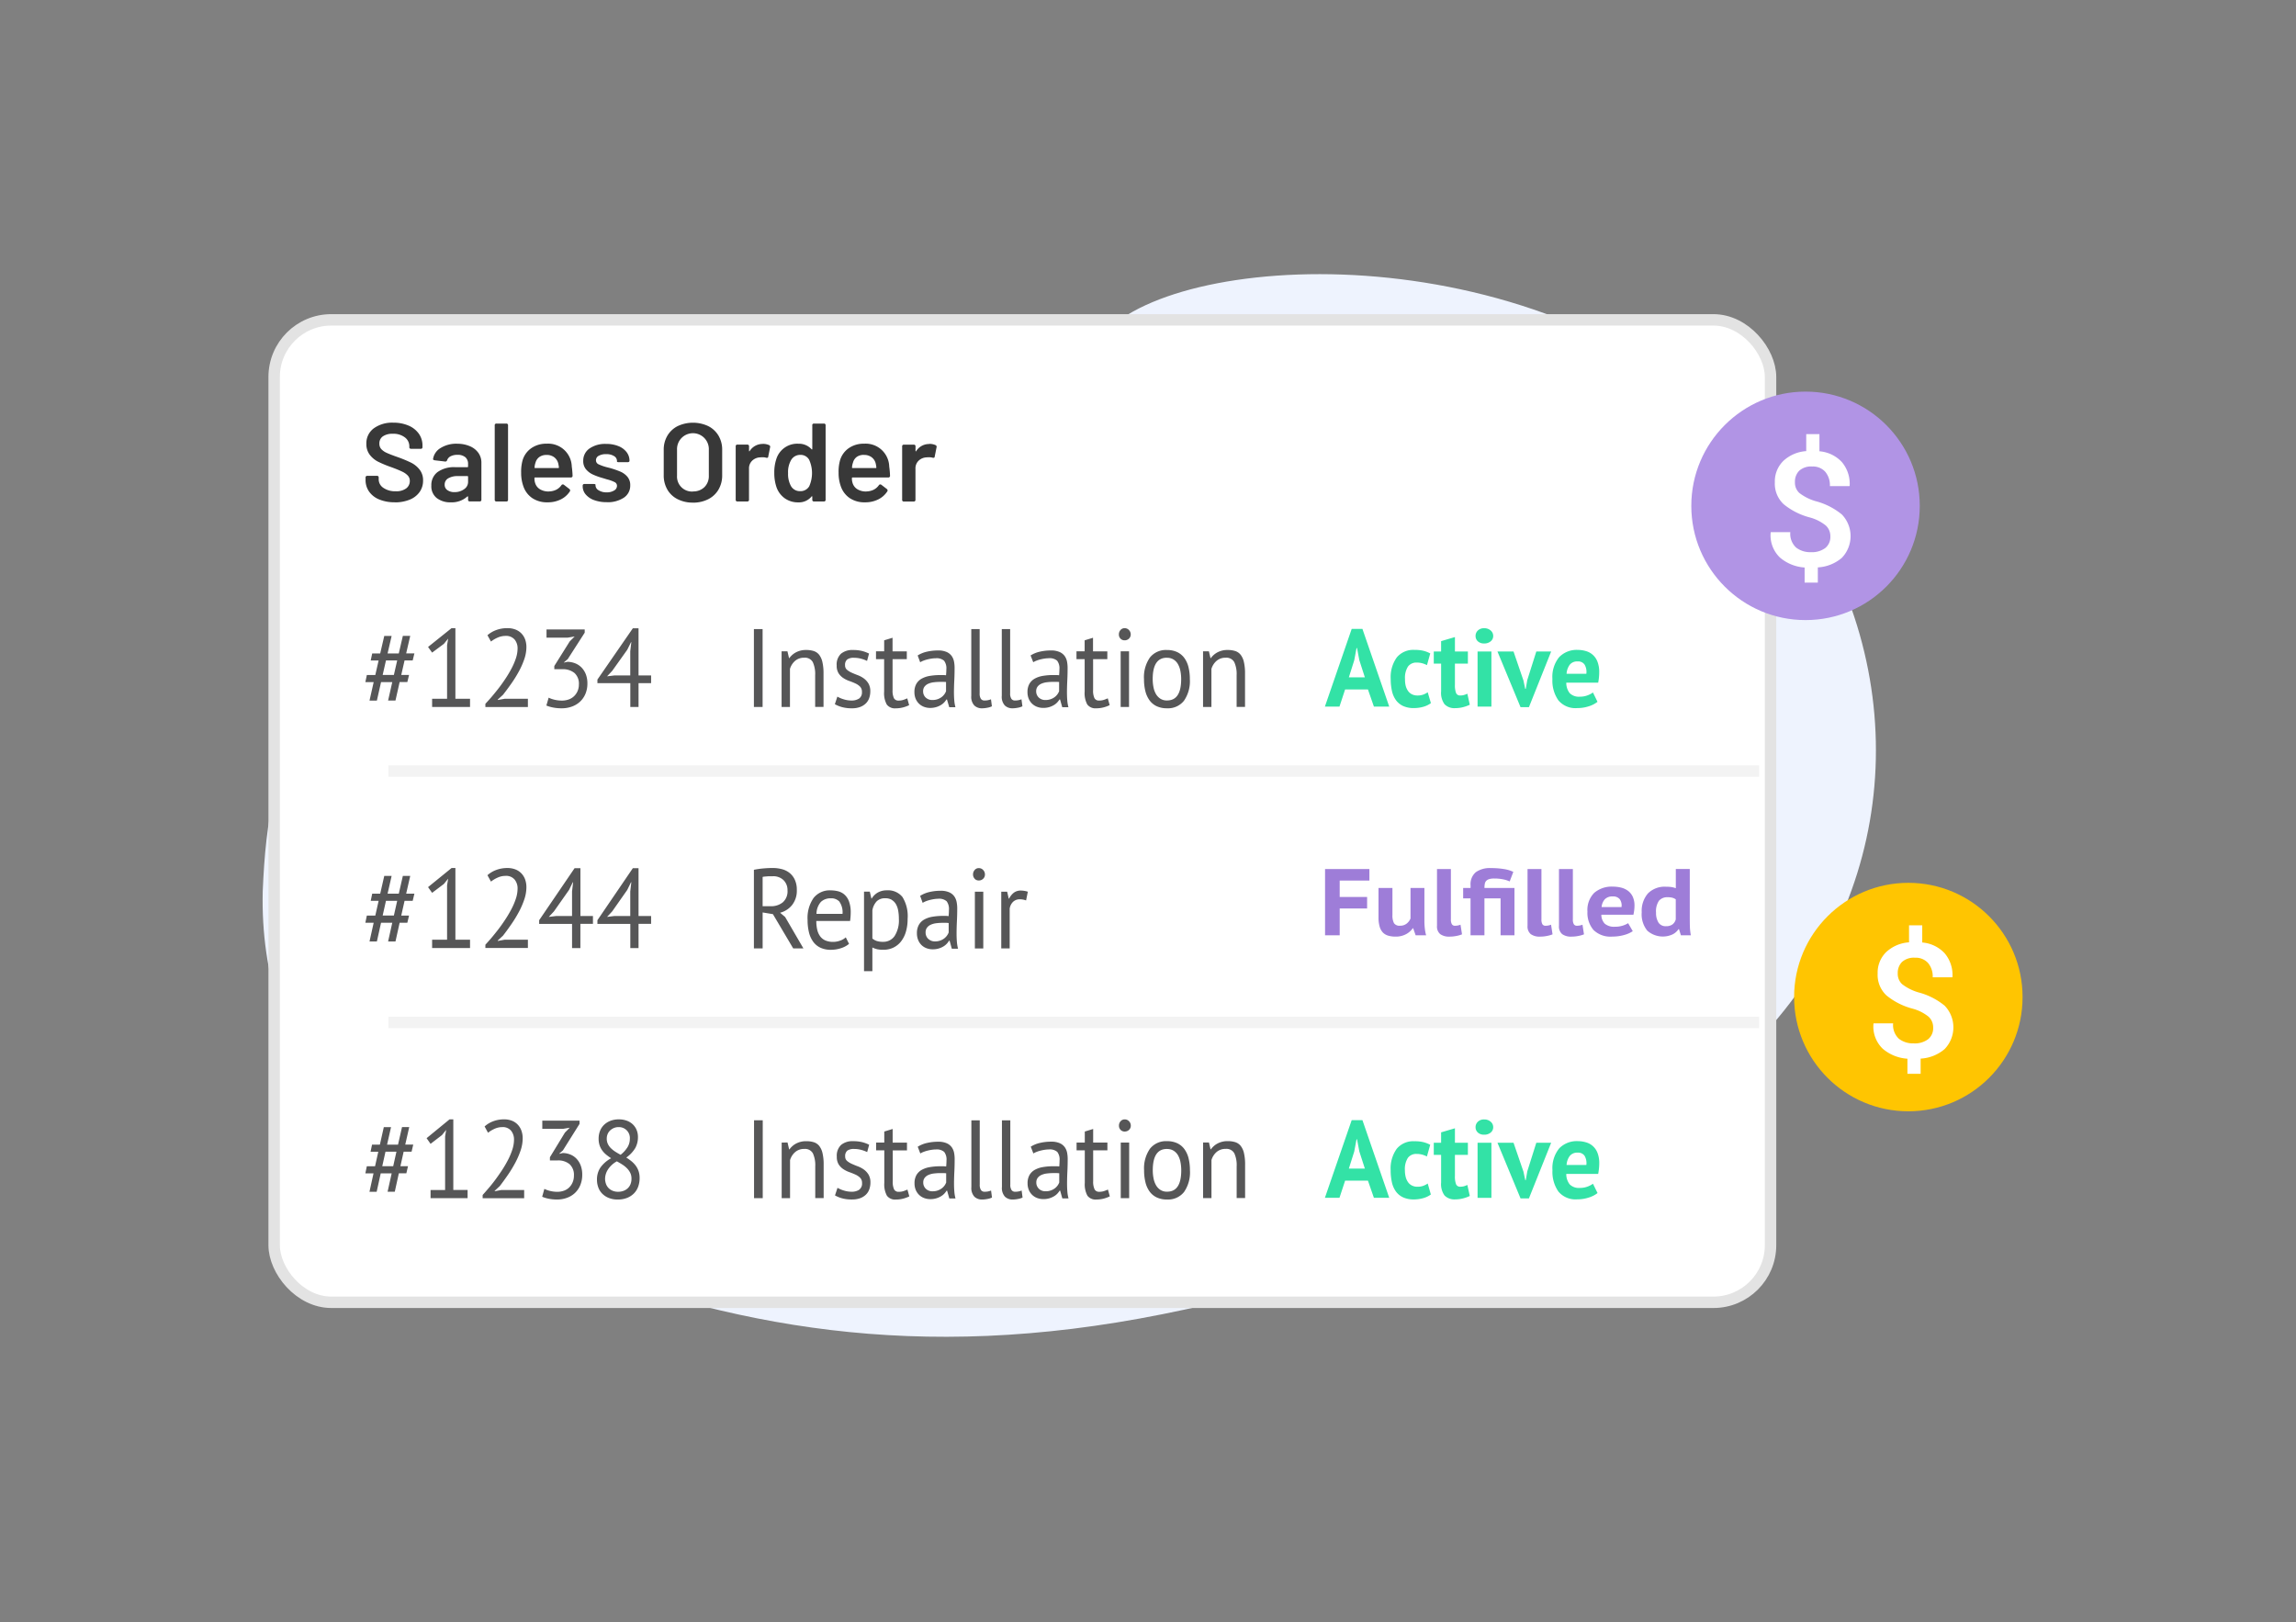 <svg id="icon" xmlns="http://www.w3.org/2000/svg" width="201" height="142" viewBox="0 0 201 142">
  <rect x="0" y="0" width="201" height="142" fill="#808080" stroke="none"/>
  <defs>
    <style>
      .cls-1 {
        fill: #eef3fe;
      }

      .cls-1, .cls-3, .cls-4, .cls-5, .cls-6, .cls-7, .cls-9 {
        fill-rule: evenodd;
      }

      .cls-2, .cls-9 {
        fill: #fff;
      }

      .cls-2 {
        stroke: #e3e3e3;
        stroke-linejoin: round;
        stroke-width: 1px;
      }

      .cls-3 {
        fill: #383838;
      }

      .cls-4 {
        fill: #565657;
      }

      .cls-5 {
        fill: #33e2a6;
      }

      .cls-6 {
        fill: #9e7dd8;
      }

      .cls-7 {
        opacity: 0.05;
      }

      .cls-8 {
        fill: #b194e5;
      }

      .cls-10 {
        fill: #ffc501;
      }
    </style>
  </defs>
  <path class="cls-1" d="M23,78.019c0.518-12.348,3.106-22.638,28.987-30.87S85.739,35.287,98.68,27.569c10.426-6.394,42.473-5.832,57.974,15.435,10.784,14.8,10.007,34.037-2.07,47.334-10.26,11.3-31.5,20.432-52.8,24.7-21.692,4.344-37.893,1.057-53.94-5.117S22.655,92.768,23,78.019Z"/>
  <g id="graphic">
    <g id="icon-2" data-name="icon">
      <g id="graphic-2" data-name="graphic">
        <rect id="Rounded_Rectangle_593" data-name="Rounded Rectangle 593" class="cls-2" x="24" y="28" width="131" height="86" rx="5" ry="5"/>
        <g id="Bar">
          <path id="Sales_Order" data-name="Sales Order" class="cls-3" d="M34.546,43.975a3.382,3.382,0,0,0,1.327-.239,1.945,1.945,0,0,0,.864-0.672,1.7,1.7,0,0,0,.3-1,1.492,1.492,0,0,0-.307-0.959,2.182,2.182,0,0,0-.734-0.6,11.565,11.565,0,0,0-1.141-.477q-0.674-.234-1-0.385a1.44,1.44,0,0,1-.482-0.336,0.7,0.7,0,0,1-.161-0.477,0.738,0.738,0,0,1,.306-0.633,1.435,1.435,0,0,1,.859-0.224,1.645,1.645,0,0,1,1.07.317,0.966,0.966,0,0,1,.387.774v0.107a0.1,0.1,0,0,0,.045.083A0.186,0.186,0,0,0,36,39.29h0.824a0.14,0.14,0,0,0,.161-0.156V39.008a1.762,1.762,0,0,0-.322-1.047,2.112,2.112,0,0,0-.9-0.706A3.291,3.291,0,0,0,34.435,37a2.739,2.739,0,0,0-1.719.5,1.619,1.619,0,0,0-.643,1.354,1.524,1.524,0,0,0,.3.959,2.138,2.138,0,0,0,.739.609,10.089,10.089,0,0,0,1.156.477q0.633,0.234.95,0.39a1.6,1.6,0,0,1,.487.346,0.668,0.668,0,0,1,.171.463,0.8,0.8,0,0,1-.312.652,1.441,1.441,0,0,1-.925.253,1.792,1.792,0,0,1-1.08-.3,0.891,0.891,0,0,1-.407-0.745V41.8a0.136,0.136,0,0,0-.161-0.146H32.164a0.14,0.14,0,0,0-.161.156v0.2a1.741,1.741,0,0,0,.312,1.027,2,2,0,0,0,.889.687,3.432,3.432,0,0,0,1.342.244h0Zm5.467-5.133a2.6,2.6,0,0,0-1.432.37,1.363,1.363,0,0,0-.668.955,0.08,0.08,0,0,0,.03.083,0.224,0.224,0,0,0,.121.044l0.9,0.107a0.16,0.16,0,0,0,.181-0.127,0.626,0.626,0,0,1,.312-0.336,1.244,1.244,0,0,1,.583-0.122,1.025,1.025,0,0,1,.7.209,0.747,0.747,0,0,1,.236.589v0.224a0.052,0.052,0,0,1-.06.058H39.853a2.471,2.471,0,0,0-1.543.424,1.41,1.41,0,0,0-.548,1.183,1.306,1.306,0,0,0,.477,1.1,1.934,1.934,0,0,0,1.221.37,2.036,2.036,0,0,0,1.447-.507,0.068,0.068,0,0,1,.05-0.015,0.039,0.039,0,0,1,.02.044v0.243a0.14,0.14,0,0,0,.161.156h0.844a0.14,0.14,0,0,0,.161-0.156V40.5a1.456,1.456,0,0,0-.261-0.852,1.739,1.739,0,0,0-.749-0.589,2.763,2.763,0,0,0-1.121-.214h0Zm-0.231,4.237a1.037,1.037,0,0,1-.613-0.171,0.555,0.555,0,0,1-.241-0.482,0.619,0.619,0,0,1,.312-0.555,1.583,1.583,0,0,1,.844-0.195h0.834a0.053,0.053,0,0,1,.06.059v0.448a0.764,0.764,0,0,1-.352.643,1.406,1.406,0,0,1-.844.253h0ZM43.471,43.9h0.844a0.14,0.14,0,0,0,.161-0.156V37.235a0.14,0.14,0,0,0-.161-0.156H43.471a0.14,0.14,0,0,0-.161.156v6.506a0.14,0.14,0,0,0,.161.156h0Zm4.573-.877a1.432,1.432,0,0,1-.774-0.195,0.967,0.967,0,0,1-.422-0.545,1.274,1.274,0,0,1-.06-0.429,0.052,0.052,0,0,1,.06-0.058h3.116a0.14,0.14,0,0,0,.161-0.156,7.343,7.343,0,0,0-.07-0.8,2.063,2.063,0,0,0-2.2-2,2.262,2.262,0,0,0-1.367.409,1.965,1.965,0,0,0-.754,1.1,3.7,3.7,0,0,0-.11,1.032,3.415,3.415,0,0,0,.2,1.208,2.052,2.052,0,0,0,.779,1.018,2.315,2.315,0,0,0,1.332.365,2.532,2.532,0,0,0,1.156-.253,2,2,0,0,0,.794-0.7,0.171,0.171,0,0,0,.03-0.088,0.189,0.189,0,0,0-.07-0.127l-0.482-.37a0.151,0.151,0,0,0-.221.049,1.208,1.208,0,0,1-.447.385,1.493,1.493,0,0,1-.648.151h0Zm-0.2-3.2a1.084,1.084,0,0,1,.668.2,0.962,0.962,0,0,1,.357.541,2.858,2.858,0,0,1,.06.351,0.053,0.053,0,0,1-.06.059h-2.02a0.044,0.044,0,0,1-.05-0.059,1.384,1.384,0,0,1,.08-0.409,0.9,0.9,0,0,1,.337-0.5,1.037,1.037,0,0,1,.628-0.18h0Zm5.266,4.139a2.561,2.561,0,0,0,1.5-.394,1.255,1.255,0,0,0,.563-1.086,1.11,1.11,0,0,0-.251-0.75,1.668,1.668,0,0,0-.613-0.448,7.73,7.73,0,0,0-.9-0.312l-0.231-.059a4.1,4.1,0,0,1-.774-0.268,0.384,0.384,0,0,1-.231-0.355,0.436,0.436,0,0,1,.246-0.394,1.275,1.275,0,0,1,.638-0.141,1.249,1.249,0,0,1,.7.17,0.5,0.5,0,0,1,.256.424V40.4q0,0.059.161,0.058h0.774a0.187,0.187,0,0,0,.116-0.034,0.1,0.1,0,0,0,.045-0.083,1.227,1.227,0,0,0-.256-0.765,1.682,1.682,0,0,0-.719-0.526,2.815,2.815,0,0,0-1.075-.19,2.39,2.39,0,0,0-1.452.4,1.281,1.281,0,0,0-.548,1.086,1.1,1.1,0,0,0,.241.735,1.716,1.716,0,0,0,.593.453,5.753,5.753,0,0,0,.864.312l0.382,0.117a3.4,3.4,0,0,1,.668.239,0.361,0.361,0,0,1,.206.336,0.471,0.471,0,0,1-.251.4,1.2,1.2,0,0,1-.653.161,1.254,1.254,0,0,1-.7-0.18,0.51,0.51,0,0,1-.276-0.424V42.436q0-.068-0.161-0.068h-0.8a0.14,0.14,0,0,0-.161.156v0.049a1.081,1.081,0,0,0,.261.706,1.718,1.718,0,0,0,.739.5,3.135,3.135,0,0,0,1.111.18h0Zm7.547,0.039A2.9,2.9,0,0,0,62,43.7a2.174,2.174,0,0,0,.9-0.842,2.427,2.427,0,0,0,.322-1.256V39.378a2.381,2.381,0,0,0-.322-1.242A2.185,2.185,0,0,0,62,37.3a3.155,3.155,0,0,0-2.673,0,2.183,2.183,0,0,0-.9.838,2.38,2.38,0,0,0-.322,1.242V41.6a2.456,2.456,0,0,0,.317,1.256,2.134,2.134,0,0,0,.9.842,2.9,2.9,0,0,0,1.337.3h0Zm0-.974a1.308,1.308,0,0,1-1.387-1.383V39.368a1.393,1.393,0,1,1,2.784,0v2.269a1.352,1.352,0,0,1-.382,1,1.376,1.376,0,0,1-1.015.38h0ZM66.8,38.862a1.339,1.339,0,0,0-1.166.614q-0.02.039-.04,0.029a0.049,0.049,0,0,1-.02-0.049v-0.38a0.14,0.14,0,0,0-.161-0.156H64.566a0.14,0.14,0,0,0-.161.156v4.665a0.14,0.14,0,0,0,.161.156H65.41a0.14,0.14,0,0,0,.161-0.156V41.024a0.918,0.918,0,0,1,.281-0.7,1.055,1.055,0,0,1,.7-0.287,1.479,1.479,0,0,1,.191-0.01,1.08,1.08,0,0,1,.322.039,0.233,0.233,0,0,0,.136,0,0.111,0.111,0,0,0,.055-0.1l0.161-.808a0.157,0.157,0,0,0-.09-0.195,1.3,1.3,0,0,0-.533-0.107h0Zm4.311-1.626V39.3a0.037,0.037,0,0,1-.025.044,0.044,0.044,0,0,1-.045-0.024,1.491,1.491,0,0,0-1.146-.477,1.917,1.917,0,0,0-1.94,1.364,3.665,3.665,0,0,0-.171,1.188,3.853,3.853,0,0,0,.181,1.217,2.019,2.019,0,0,0,.724,1,2,2,0,0,0,1.206.365,1.432,1.432,0,0,0,1.146-.507c0.013-.026.028-0.036,0.045-0.029a0.046,0.046,0,0,1,.025.049v0.253a0.14,0.14,0,0,0,.161.156h0.844a0.14,0.14,0,0,0,.161-0.156V37.235a0.14,0.14,0,0,0-.161-0.156H71.269a0.14,0.14,0,0,0-.161.156h0Zm-0.251,5.3a0.876,0.876,0,0,1-.784.458,0.894,0.894,0,0,1-.844-0.468,2.183,2.183,0,0,1-.241-1.11,2.091,2.091,0,0,1,.291-1.188,0.917,0.917,0,0,1,.8-0.409,0.848,0.848,0,0,1,.754.428,2.837,2.837,0,0,1,.02,2.289h0Zm4.975,0.487a1.432,1.432,0,0,1-.774-0.195,0.967,0.967,0,0,1-.422-0.545,1.274,1.274,0,0,1-.06-0.429,0.052,0.052,0,0,1,.06-0.058h3.116a0.14,0.14,0,0,0,.161-0.156,7.314,7.314,0,0,0-.07-0.8,2.063,2.063,0,0,0-2.2-2,2.261,2.261,0,0,0-1.367.409,1.965,1.965,0,0,0-.754,1.1,3.7,3.7,0,0,0-.111,1.032,3.415,3.415,0,0,0,.2,1.208,2.052,2.052,0,0,0,.779,1.018,2.315,2.315,0,0,0,1.332.365,2.533,2.533,0,0,0,1.156-.253,2,2,0,0,0,.794-0.7,0.17,0.17,0,0,0,.03-0.088,0.188,0.188,0,0,0-.07-0.127l-0.482-.37a0.151,0.151,0,0,0-.221.049,1.208,1.208,0,0,1-.447.385,1.493,1.493,0,0,1-.648.151h0Zm-0.2-3.2a1.084,1.084,0,0,1,.668.2,0.962,0.962,0,0,1,.357.541,2.858,2.858,0,0,1,.06.351,0.053,0.053,0,0,1-.06.059h-2.02a0.044,0.044,0,0,1-.05-0.059,1.384,1.384,0,0,1,.081-0.409A0.9,0.9,0,0,1,75,40a1.037,1.037,0,0,1,.628-0.18h0Zm5.739-.955a1.339,1.339,0,0,0-1.166.614q-0.02.039-.04,0.029a0.049,0.049,0,0,1-.02-0.049v-0.38a0.14,0.14,0,0,0-.161-0.156H79.138a0.14,0.14,0,0,0-.161.156v4.665a0.14,0.14,0,0,0,.161.156h0.844a0.14,0.14,0,0,0,.161-0.156V41.024a0.918,0.918,0,0,1,.281-0.7,1.055,1.055,0,0,1,.7-0.287,1.477,1.477,0,0,1,.191-0.01,1.079,1.079,0,0,1,.322.039,0.233,0.233,0,0,0,.136,0,0.111,0.111,0,0,0,.055-0.1l0.161-.808a0.157,0.157,0,0,0-.09-0.195,1.3,1.3,0,0,0-.533-0.107h0Z"/>
          <g id="_1" data-name="1">
            <g id="_1_copy_5" data-name="1 copy 5">
              <path id="_1234" data-name="#1234" class="cls-4" d="M33.976,61.324h0.645l0.365-1.619H35.66l0.15-.62H35.127l0.29-1.27h0.711l0.15-.62h-0.72l0.355-1.531H35.267L34.911,57.2H33.93l0.355-1.531H33.64L33.284,57.2h-0.7l-0.131.62h0.692l-0.29,1.27H32.115l-0.131.62h0.729l-0.365,1.619h0.645l0.365-1.619h0.982Zm-0.187-3.509h0.982l-0.29,1.27H33.5Zm4.04,4.071h3.32V61.169H39.867V54.986H39.531l-2.057,1.648,0.355,0.494,1.029-.766,0.374-.456-0.093.572v4.691H37.829v0.717Zm8.145-5.907a1.492,1.492,0,0,0-.327-0.528,1.459,1.459,0,0,0-.524-0.344,1.937,1.937,0,0,0-.711-0.121,2.773,2.773,0,0,0-.963.165,2.4,2.4,0,0,0-.776.456l0.309,0.553a2.675,2.675,0,0,1,.58-0.344,1.68,1.68,0,0,1,.692-0.15,0.975,0.975,0,0,1,.795.315,1.2,1.2,0,0,1,.262.79,2.77,2.77,0,0,1-.15.863,5.853,5.853,0,0,1-.4.921,10.3,10.3,0,0,1-.552.916q-0.3.451-.617,0.853t-0.6.732q-0.29.33-.5,0.553v0.281h3.722V61.169H44.178l-0.6.107V61.237l0.458-.417q0.365-.465.729-0.984a10.757,10.757,0,0,0,.659-1.061,6.923,6.923,0,0,0,.477-1.081,3.263,3.263,0,0,0,.182-1.052A1.911,1.911,0,0,0,45.973,55.979Zm2.567,5.273a2.485,2.485,0,0,1-.51-0.179l-0.2.688a3.086,3.086,0,0,0,.589.174,3.853,3.853,0,0,0,.758.068,2.592,2.592,0,0,0,.87-0.145,2.081,2.081,0,0,0,.715-0.422,1.978,1.978,0,0,0,.482-0.683,2.306,2.306,0,0,0,.178-0.93,2.183,2.183,0,0,0-.131-0.78,1.764,1.764,0,0,0-.365-0.591,1.579,1.579,0,0,0-.552-0.378,1.936,1.936,0,0,0-.692-0.141L49.368,58V57.981L49.7,57.7l1.487-2.316V55.1H47.844v0.717H49.7l0.608-.1-0.43.426L48.526,58.3v0.281h0.692a1.6,1.6,0,0,1,1.071.33,1.25,1.25,0,0,1,.388,1.008,1.436,1.436,0,0,1-.112.572,1.364,1.364,0,0,1-.309.451,1.29,1.29,0,0,1-.468.286,1.737,1.737,0,0,1-.589.1A2.753,2.753,0,0,1,48.54,61.252Zm8.467-2.127H55.9V55H55.4l-3.1,4.488V59.8h2.88v2.084H55.9V59.8h1.1V59.124Zm-1.833,0H53.8l-0.655.078,0.449-.475,1.319-1.851,0.327-.659h0.028l-0.093.795v2.113Z"/>
              <path id="_1244" data-name="#1244" class="cls-4" d="M33.976,82.417h0.645l0.365-1.642H35.66l0.15-.629H35.127l0.29-1.288h0.711l0.15-.629h-0.72l0.355-1.554H35.267l-0.355,1.554H33.93l0.355-1.554H33.64l-0.355,1.554h-0.7l-0.131.629h0.692l-0.29,1.288H32.115l-0.131.629h0.729l-0.365,1.642h0.645l0.365-1.642h0.982Zm-0.187-3.56h0.982l-0.29,1.288H33.5Zm4.04,4.13h3.32V82.26H39.867V75.985H39.531l-2.057,1.672,0.355,0.5,1.029-.777,0.374-.462-0.093.58v4.76H37.829v0.728Zm8.145-5.994a1.518,1.518,0,0,0-.327-0.536,1.456,1.456,0,0,0-.524-0.349,1.911,1.911,0,0,0-.711-0.123,2.738,2.738,0,0,0-.963.167,2.392,2.392,0,0,0-.776.462l0.309,0.56a2.672,2.672,0,0,1,.58-0.349,1.661,1.661,0,0,1,.692-0.153,0.968,0.968,0,0,1,.795.32,1.224,1.224,0,0,1,.262.8,2.848,2.848,0,0,1-.15.875,5.985,5.985,0,0,1-.4.934,10.493,10.493,0,0,1-.552.929q-0.3.457-.617,0.865t-0.6.742q-0.29.334-.5,0.561v0.285h3.722V82.26H44.178l-0.6.108V82.328l0.458-.423q0.365-.472.729-1a10.946,10.946,0,0,0,.659-1.077,7.084,7.084,0,0,0,.477-1.1,3.355,3.355,0,0,0,.182-1.067A1.965,1.965,0,0,0,45.973,76.993Zm5.938,3.191h-1.1V76H50.3l-3.1,4.553v0.325h2.88v2.114h0.729V80.873h1.1V80.185Zm-1.833,0H48.7l-0.655.079,0.449-.482L49.817,77.9l0.327-.669h0.028l-0.093.806v2.144Zm6.929,0H55.9V76H55.4l-3.1,4.553v0.325h2.88v2.114H55.9V80.873h1.1V80.185Zm-1.833,0H53.8l-0.655.079,0.449-.482L54.913,77.9l0.327-.669h0.028l-0.093.806v2.144Z"/>
              <path id="_1238" data-name="#1238" class="cls-4" d="M33.93,104.324h0.63l0.356-1.618h0.657l0.146-.621H35.054l0.283-1.269h0.694l0.146-.621h-0.7l0.347-1.531h-0.63L34.844,100.2H33.885l0.347-1.531H33.6L33.255,100.2H32.569l-0.128.621h0.676l-0.283,1.269H32.113l-0.128.621H32.7l-0.356,1.618h0.63l0.356-1.618h0.959Zm-0.183-3.508h0.959l-0.283,1.269H33.465Zm3.946,4.071h3.242v-0.718H39.684V97.986H39.355l-2.009,1.648,0.347,0.495,1-.766,0.365-.456-0.091.572v4.691H37.693v0.718Zm7.955-5.908a1.5,1.5,0,0,0-.32-0.528,1.423,1.423,0,0,0-.511-0.344,1.853,1.853,0,0,0-.694-0.121,2.653,2.653,0,0,0-.941.165,2.334,2.334,0,0,0-.758.456l0.3,0.552a2.6,2.6,0,0,1,.566-0.344,1.61,1.61,0,0,1,.676-0.15,0.941,0.941,0,0,1,.776.315,1.213,1.213,0,0,1,.256.79,2.836,2.836,0,0,1-.146.863,5.946,5.946,0,0,1-.388.92,10.194,10.194,0,0,1-.539.916q-0.3.451-.6,0.853t-0.589.732q-0.283.33-.484,0.552v0.282h3.635v-0.718H43.895l-0.584.107v-0.039l0.447-.417q0.356-.465.712-0.983a10.862,10.862,0,0,0,.644-1.062,7.013,7.013,0,0,0,.466-1.08,3.339,3.339,0,0,0,.178-1.052A1.953,1.953,0,0,0,45.648,98.979Zm2.507,5.273a2.381,2.381,0,0,1-.5-0.18l-0.192.689a2.954,2.954,0,0,0,.575.174,3.691,3.691,0,0,0,.74.068,2.477,2.477,0,0,0,.849-0.146,2.011,2.011,0,0,0,.7-0.421,1.982,1.982,0,0,0,.47-0.683,2.36,2.36,0,0,0,.174-0.931,2.226,2.226,0,0,0-.128-0.78,1.765,1.765,0,0,0-.356-0.591,1.535,1.535,0,0,0-.539-0.378,1.848,1.848,0,0,0-.676-0.141l-0.31.068v-0.019l0.32-.282,1.452-2.316V98.1H47.475v0.717h1.808l0.594-.1-0.42.427L48.142,101.3v0.281h0.676a1.54,1.54,0,0,1,1.046.33,1.266,1.266,0,0,1,.379,1.008,1.467,1.467,0,0,1-.11.572,1.371,1.371,0,0,1-.3.451,1.263,1.263,0,0,1-.457.286,1.678,1.678,0,0,1-.575.1A2.656,2.656,0,0,1,48.155,104.252Zm4.224-.3a1.522,1.522,0,0,0,.352.548,1.677,1.677,0,0,0,.571.368,2.06,2.06,0,0,0,.776.136,2.2,2.2,0,0,0,.813-0.141,1.741,1.741,0,0,0,.6-0.387,1.629,1.629,0,0,0,.375-0.592,2.167,2.167,0,0,0,.128-0.76,1.865,1.865,0,0,0-.091-0.606,1.726,1.726,0,0,0-.251-0.48,2.237,2.237,0,0,0-.374-0.388,4.225,4.225,0,0,0-.452-0.32,2.773,2.773,0,0,0,.785-0.828,1.952,1.952,0,0,0,.237-0.974,1.582,1.582,0,0,0-.119-0.62,1.426,1.426,0,0,0-.333-0.485,1.534,1.534,0,0,0-.525-0.32,1.966,1.966,0,0,0-.694-0.116,2.017,2.017,0,0,0-.735.126,1.669,1.669,0,0,0-.557.349,1.489,1.489,0,0,0-.356.533,1.846,1.846,0,0,0-.123.688,1.781,1.781,0,0,0,.087.581,1.683,1.683,0,0,0,.237.456,1.973,1.973,0,0,0,.347.363,4.444,4.444,0,0,0,.425.306,2.744,2.744,0,0,0-.941.819,1.862,1.862,0,0,0-.3,1.061A1.915,1.915,0,0,0,52.38,103.951Zm2.809-.271a1.008,1.008,0,0,1-.256.358,1.1,1.1,0,0,1-.37.214,1.343,1.343,0,0,1-.438.072,1.242,1.242,0,0,1-.5-0.092,1.049,1.049,0,0,1-.361-0.247,1,1,0,0,1-.219-0.368,1.364,1.364,0,0,1-.073-0.446,1.543,1.543,0,0,1,.237-0.775,2.158,2.158,0,0,1,.795-0.737c0.164,0.091.323,0.184,0.475,0.281a2.328,2.328,0,0,1,.406.325,1.541,1.541,0,0,1,.288.4,1.121,1.121,0,0,1,.11.509A1.258,1.258,0,0,1,55.188,103.68Zm-2-4.391a0.883,0.883,0,0,1,.206-0.315,1.123,1.123,0,0,1,.329-0.223,1.049,1.049,0,0,1,.438-0.087,0.952,0.952,0,0,1,.977,1.027,1.39,1.39,0,0,1-.2.727,2.671,2.671,0,0,1-.607.669q-0.237-.126-0.457-0.266a2.45,2.45,0,0,1-.388-0.306,1.3,1.3,0,0,1-.269-0.373,1.09,1.09,0,0,1-.1-0.48A1.036,1.036,0,0,1,53.188,99.289Z"/>
              <path id="Repair_" data-name="Repair " class="cls-4" d="M66,83.022h0.764V79.874l0.9,0.149,1.777,3h0.893l-1.6-2.751L68.292,79.9a1.981,1.981,0,0,0,1.05-.675,2.02,2.02,0,0,0,.414-1.321,2.07,2.07,0,0,0-.175-0.894,1.643,1.643,0,0,0-.465-0.6,1.808,1.808,0,0,0-.672-0.328,3.2,3.2,0,0,0-.806-0.1q-0.378,0-.833.04A7.545,7.545,0,0,0,66,76.14v6.882ZM68.6,77.053a1.211,1.211,0,0,1,.341.884,1.278,1.278,0,0,1-.414,1.053,1.607,1.607,0,0,1-1.05.338H66.763V76.765a0.876,0.876,0,0,1,.17-0.03l0.226-.02c0.08-.007.162-0.01,0.249-0.01h0.248A1.268,1.268,0,0,1,68.6,77.053Zm5.442,5a1.307,1.307,0,0,1-.47.278,1.748,1.748,0,0,1-.626.119,1.692,1.692,0,0,1-.686-0.124,1.126,1.126,0,0,1-.456-0.358,1.56,1.56,0,0,1-.258-0.571,3.261,3.261,0,0,1-.083-0.775h2.956a5.3,5.3,0,0,0,.055-0.725,2.705,2.705,0,0,0-.157-1.008,1.489,1.489,0,0,0-.405-0.591,1.349,1.349,0,0,0-.562-0.283,2.7,2.7,0,0,0-.626-0.075,1.8,1.8,0,0,0-1.5.665,3.074,3.074,0,0,0-.525,1.936,4.412,4.412,0,0,0,.12,1.073,2.357,2.357,0,0,0,.368.819,1.645,1.645,0,0,0,.635.526,2.106,2.106,0,0,0,.912.184A2.8,2.8,0,0,0,73.628,83a2.028,2.028,0,0,0,.7-0.377Zm-0.552-3.113a1.613,1.613,0,0,1,.267,1.058H71.478a1.6,1.6,0,0,1,.391-1.053,1.217,1.217,0,0,1,.87-0.308A0.954,0.954,0,0,1,73.494,78.935Zm2.145,6.073h0.736V82.942a2.064,2.064,0,0,0,.428.154,2.555,2.555,0,0,0,.539.045,1.979,1.979,0,0,0,.87-0.189,1.893,1.893,0,0,0,.668-0.536,2.524,2.524,0,0,0,.428-0.849,3.882,3.882,0,0,0,.152-1.127,3.18,3.18,0,0,0-.451-1.917,1.623,1.623,0,0,0-1.372-.586,1.577,1.577,0,0,0-.769.184,1.451,1.451,0,0,0-.548.531H76.284l-0.138-.6H75.639v6.952Zm2.417-6.247a1.027,1.027,0,0,1,.368.362,1.7,1.7,0,0,1,.207.566,3.911,3.911,0,0,1,.064.74,2.538,2.538,0,0,1-.373,1.5,1.183,1.183,0,0,1-1.008.511,1.733,1.733,0,0,1-.562-0.075,1.2,1.2,0,0,1-.377-0.213V79.695a1.511,1.511,0,0,1,.382-0.8,1.02,1.02,0,0,1,.741-0.263A1.107,1.107,0,0,1,78.056,78.761Zm2.721,0.268a1.73,1.73,0,0,1,.3-0.148,2.864,2.864,0,0,1,.359-0.112q0.189-.046.368-0.072a2.382,2.382,0,0,1,.336-0.026,0.985,0.985,0,0,1,.737.219,1.125,1.125,0,0,1,.2.765q0,0.238-.028.536a1.68,1.68,0,0,0-.253-0.02H82.545a5.3,5.3,0,0,0-.925.075,2.181,2.181,0,0,0-.718.248,1.238,1.238,0,0,0-.465.467,1.465,1.465,0,0,0-.166.73,1.531,1.531,0,0,0,.106.586,1.322,1.322,0,0,0,.29.442A1.26,1.26,0,0,0,81.1,83a1.487,1.487,0,0,0,.548.1,1.781,1.781,0,0,0,.93-0.243,1.344,1.344,0,0,0,.3-0.238,1.631,1.631,0,0,0,.207-0.273h0.046l0.193,0.7H83.87a3.509,3.509,0,0,1-.1-0.606q-0.028-.328-0.028-0.7,0-.507.028-1.073T83.8,79.506a2.9,2.9,0,0,0-.051-0.536,1.293,1.293,0,0,0-.2-0.492,1.086,1.086,0,0,0-.442-0.363,1.794,1.794,0,0,0-.769-0.139,4.234,4.234,0,0,0-.971.109,2.542,2.542,0,0,0-.815.338Zm0.488,3.153a0.761,0.761,0,0,1-.23-0.571,0.663,0.663,0,0,1,.124-0.412,0.85,0.85,0,0,1,.331-0.258,1.667,1.667,0,0,1,.479-0.129,4.4,4.4,0,0,1,.557-0.035q0.129,0,.262,0T83.051,80.8v0.824a1.183,1.183,0,0,1-.387.521,1.3,1.3,0,0,1-.35.189,1.328,1.328,0,0,1-.46.075A0.811,0.811,0,0,1,81.265,82.183Zm4.079,0.839H86.08V78.056H85.344v4.965Zm-0.014-6.1a0.481,0.481,0,0,0,.364.149,0.528,0.528,0,0,0,.378-0.149,0.5,0.5,0,0,0,.157-0.377,0.548,0.548,0,0,0-.157-0.392,0.5,0.5,0,0,0-.378-0.164,0.461,0.461,0,0,0-.364.164,0.576,0.576,0,0,0-.143.392A0.523,0.523,0,0,0,85.33,76.924Zm4.654,1.132a2.11,2.11,0,0,0-.6-0.1,1,1,0,0,0-.621.184,1.5,1.5,0,0,0-.419.521H88.308l-0.138-.606H87.654v4.965h0.737V79.546a1.044,1.044,0,0,1,.285-0.591,0.84,0.84,0,0,1,.626-0.233,1.554,1.554,0,0,1,.525.1Z"/>
              <path id="Installation" class="cls-4" d="M66.012,104.886h0.761V98.069H66.012v6.817Zm6.094,0v-2.941a4.3,4.3,0,0,0-.1-1,1.6,1.6,0,0,0-.284-0.629,0.992,0.992,0,0,0-.472-0.326,2.137,2.137,0,0,0-.66-0.092,1.845,1.845,0,0,0-.884.2,1.683,1.683,0,0,0-.591.512H69.082l-0.137-.595H68.431v4.87h0.733v-3.331a1.485,1.485,0,0,1,.444-0.7,1.171,1.171,0,0,1,.8-0.278,0.781,0.781,0,0,1,.756.385,2.494,2.494,0,0,1,.206,1.144v2.776h0.733Zm3.1-.73a1.182,1.182,0,0,1-.651.165,2.251,2.251,0,0,1-.687-0.107,2.555,2.555,0,0,1-.55-0.234l-0.22.663a2.749,2.749,0,0,0,.614.253A3.218,3.218,0,0,0,74.6,105a2.005,2.005,0,0,0,.7-0.112,1.439,1.439,0,0,0,.5-0.307,1.2,1.2,0,0,0,.3-0.467,1.746,1.746,0,0,0,.1-0.585,1.334,1.334,0,0,0-.165-0.706,1.534,1.534,0,0,0-.408-0.443,2.205,2.205,0,0,0-.532-0.282q-0.289-.108-0.532-0.22a1.734,1.734,0,0,1-.408-0.253,0.49,0.49,0,0,1-.165-0.394,0.607,0.607,0,0,1,.188-0.507,0.966,0.966,0,0,1,.591-0.146,2.378,2.378,0,0,1,.637.083,2.783,2.783,0,0,1,.509.19l0.174-.643a3.131,3.131,0,0,0-.582-0.219,3.166,3.166,0,0,0-.829-0.092,1.54,1.54,0,0,0-1.045.326,1.29,1.29,0,0,0-.376,1.027,1.237,1.237,0,0,0,.165.682,1.413,1.413,0,0,0,.408.414,2.423,2.423,0,0,0,.532.263c0.192,0.068.37,0.14,0.531,0.214a1.386,1.386,0,0,1,.408.278,0.62,0.62,0,0,1,.165.458A0.654,0.654,0,0,1,75.2,104.156ZM76.7,100.7h0.715v2.844a2.071,2.071,0,0,0,.229,1.125,0.884,0.884,0,0,0,.788.336,2.454,2.454,0,0,0,.632-0.078,2.682,2.682,0,0,0,.541-0.2l-0.165-.594c-0.135.059-.257,0.106-0.367,0.142a1.342,1.342,0,0,1-.4.053,0.427,0.427,0,0,1-.4-0.209,1.55,1.55,0,0,1-.119-0.716v-2.7h1.246v-0.682H78.146V98.828l-0.733.224v0.964H76.7V100.7Zm3.868,0.273a1.658,1.658,0,0,1,.3-0.145,2.74,2.74,0,0,1,.357-0.11,3.7,3.7,0,0,1,.367-0.071,2.53,2.53,0,0,1,.334-0.025,0.99,0.99,0,0,1,.733.215,1.087,1.087,0,0,1,.2.749c0,0.156-.009.332-0.028,0.526a1.674,1.674,0,0,0-.252-0.019H82.325a5.324,5.324,0,0,0-.921.073,2.213,2.213,0,0,0-.715.243,1.228,1.228,0,0,0-.463.458,1.42,1.42,0,0,0-.165.716,1.486,1.486,0,0,0,.105.575,1.3,1.3,0,0,0,.289.433,1.264,1.264,0,0,0,.435.278,1.519,1.519,0,0,0,.545.1,1.781,1.781,0,0,0,.926-0.239,1.345,1.345,0,0,0,.3-0.233,1.61,1.61,0,0,0,.206-0.268h0.046l0.193,0.681h0.541a3.368,3.368,0,0,1-.1-0.594q-0.027-.321-0.028-0.681,0-.5.028-1.052t0.027-1.14a2.8,2.8,0,0,0-.05-0.526,1.257,1.257,0,0,0-.2-0.482,1.077,1.077,0,0,0-.44-0.355,1.808,1.808,0,0,0-.765-0.136,4.257,4.257,0,0,0-.967.108,2.546,2.546,0,0,0-.811.331Zm0.486,3.092a0.741,0.741,0,0,1-.229-0.56,0.643,0.643,0,0,1,.124-0.4,0.837,0.837,0,0,1,.33-0.253,1.669,1.669,0,0,1,.477-0.127,4.375,4.375,0,0,1,.554-0.034c0.086,0,.172,0,0.261,0s0.176,0.008.261,0.014v0.809a1.137,1.137,0,0,1-.142.263,1.124,1.124,0,0,1-.243.248,1.3,1.3,0,0,1-.348.185,1.333,1.333,0,0,1-.458.073A0.814,0.814,0,0,1,81.051,104.063Zm4.72-5.994H85.037v5.843a1.118,1.118,0,0,0,.266.843,0.956,0.956,0,0,0,.678.248,2.479,2.479,0,0,0,.454-0.049,1.446,1.446,0,0,0,.408-0.126l-0.082-.614a1.388,1.388,0,0,1-.312.088,1.829,1.829,0,0,1-.257.019,0.368,0.368,0,0,1-.312-0.146,0.827,0.827,0,0,1-.11-0.487V98.069Zm2.676,0H87.713v5.843a1.118,1.118,0,0,0,.266.843,0.956,0.956,0,0,0,.678.248,2.477,2.477,0,0,0,.454-0.049,1.444,1.444,0,0,0,.408-0.126l-0.082-.614a1.391,1.391,0,0,1-.312.088,1.832,1.832,0,0,1-.257.019,0.368,0.368,0,0,1-.312-0.146,0.827,0.827,0,0,1-.11-0.487V98.069Zm2.016,2.9a1.663,1.663,0,0,1,.3-0.145,2.74,2.74,0,0,1,.357-0.11,3.689,3.689,0,0,1,.367-0.071,2.528,2.528,0,0,1,.335-0.025,0.989,0.989,0,0,1,.733.215,1.087,1.087,0,0,1,.2.749c0,0.156-.009.332-0.028,0.526a1.675,1.675,0,0,0-.252-0.019H92.222a5.324,5.324,0,0,0-.921.073,2.214,2.214,0,0,0-.715.243,1.228,1.228,0,0,0-.463.458,1.42,1.42,0,0,0-.165.716,1.488,1.488,0,0,0,.105.575,1.3,1.3,0,0,0,.289.433,1.265,1.265,0,0,0,.435.278,1.519,1.519,0,0,0,.545.1,1.781,1.781,0,0,0,.926-0.239,1.345,1.345,0,0,0,.3-0.233,1.615,1.615,0,0,0,.206-0.268h0.046L93,104.905h0.541a3.377,3.377,0,0,1-.1-0.594q-0.027-.321-0.027-0.681,0-.5.027-1.052t0.028-1.14a2.805,2.805,0,0,0-.05-0.526,1.257,1.257,0,0,0-.2-0.482,1.077,1.077,0,0,0-.44-0.355,1.808,1.808,0,0,0-.765-0.136,4.258,4.258,0,0,0-.967.108,2.547,2.547,0,0,0-.811.331Zm0.486,3.092a0.741,0.741,0,0,1-.229-0.56,0.643,0.643,0,0,1,.124-0.4,0.835,0.835,0,0,1,.33-0.253,1.67,1.67,0,0,1,.477-0.127,4.377,4.377,0,0,1,.554-0.034c0.086,0,.172,0,0.261,0s0.175,0.008.261,0.014v0.809a1.159,1.159,0,0,1-.385.511,1.3,1.3,0,0,1-.348.185,1.333,1.333,0,0,1-.458.073A0.814,0.814,0,0,1,90.948,104.063Zm3.3-3.365h0.715v2.844a2.072,2.072,0,0,0,.229,1.125,0.884,0.884,0,0,0,.788.336,2.454,2.454,0,0,0,.632-0.078,2.681,2.681,0,0,0,.541-0.2l-0.165-.594c-0.134.059-.256,0.106-0.366,0.142a1.342,1.342,0,0,1-.4.053,0.427,0.427,0,0,1-.4-0.209A1.551,1.551,0,0,1,95.7,103.4v-2.7h1.246v-0.682H95.7V98.828l-0.733.224v0.964H94.248V100.7Zm3.867,4.188h0.733v-4.87H98.115v4.87ZM98.1,98.906a0.483,0.483,0,0,0,.362.146,0.53,0.53,0,0,0,.376-0.146,0.485,0.485,0,0,0,.156-0.37,0.533,0.533,0,0,0-.156-0.385,0.5,0.5,0,0,0-.376-0.161,0.462,0.462,0,0,0-.362.161,0.561,0.561,0,0,0-.142.385A0.509,0.509,0,0,0,98.1,98.906Zm2.177,4.592a2.286,2.286,0,0,0,.366.809,1.642,1.642,0,0,0,.628.516,2.07,2.07,0,0,0,.894.18,1.784,1.784,0,0,0,1.489-.657,3.009,3.009,0,0,0,.518-1.9,4.3,4.3,0,0,0-.119-1.047,2.3,2.3,0,0,0-.367-0.808,1.635,1.635,0,0,0-.628-0.516,2.061,2.061,0,0,0-.893-0.18,1.786,1.786,0,0,0-1.49.657,3.006,3.006,0,0,0-.517,1.894A4.255,4.255,0,0,0,100.278,103.5Zm1.888-2.917a1.062,1.062,0,0,1,.577.151,1.165,1.165,0,0,1,.385.4,1.918,1.918,0,0,1,.215.595,3.62,3.62,0,0,1,.069.72q0,1.88-1.246,1.87a1.034,1.034,0,0,1-.578-0.156,1.19,1.19,0,0,1-.385-0.409,1.954,1.954,0,0,1-.215-0.594,3.573,3.573,0,0,1-.069-0.711q0-1.88,1.247-1.87h0Zm6.836,4.3v-2.941a4.317,4.317,0,0,0-.1-1,1.6,1.6,0,0,0-.284-0.629,0.992,0.992,0,0,0-.472-0.326,2.133,2.133,0,0,0-.66-0.092,1.843,1.843,0,0,0-.884.2,1.681,1.681,0,0,0-.591.512h-0.037l-0.137-.595h-0.513v4.87h0.733v-3.331a1.478,1.478,0,0,1,.444-0.7,1.172,1.172,0,0,1,.8-0.278,0.78,0.78,0,0,1,.756.385,2.487,2.487,0,0,1,.206,1.144v2.776H109Z"/>
              <path id="Installation-2" data-name="Installation" class="cls-4" d="M66,61.886h0.761V55.069H66v6.817Zm6.094,0V58.945a4.314,4.314,0,0,0-.1-1,1.6,1.6,0,0,0-.284-0.628,0.987,0.987,0,0,0-.472-0.326,2.137,2.137,0,0,0-.66-0.093,1.843,1.843,0,0,0-.884.2,1.687,1.687,0,0,0-.591.511H69.074l-0.138-.594H68.423v4.87h0.733V58.555a1.485,1.485,0,0,1,.444-0.7,1.171,1.171,0,0,1,.8-0.278,0.78,0.78,0,0,1,.756.385,2.494,2.494,0,0,1,.206,1.144v2.776H72.1Zm3.1-.73a1.178,1.178,0,0,1-.651.166,2.265,2.265,0,0,1-.687-0.107,2.594,2.594,0,0,1-.55-0.234l-0.22.662a2.7,2.7,0,0,0,.614.253,3.208,3.208,0,0,0,.889.107,2,2,0,0,0,.7-0.112,1.433,1.433,0,0,0,.5-0.307,1.19,1.19,0,0,0,.3-0.468,1.741,1.741,0,0,0,.1-0.584,1.333,1.333,0,0,0-.165-0.706,1.526,1.526,0,0,0-.408-0.443,2.232,2.232,0,0,0-.531-0.282q-0.289-.107-0.532-0.219a1.747,1.747,0,0,1-.408-0.253,0.491,0.491,0,0,1-.165-0.395,0.605,0.605,0,0,1,.188-0.506,0.963,0.963,0,0,1,.591-0.146,2.375,2.375,0,0,1,.637.083,2.777,2.777,0,0,1,.509.19l0.174-.643a3.108,3.108,0,0,0-.582-0.219,3.167,3.167,0,0,0-.829-0.093,1.542,1.542,0,0,0-1.045.326,1.291,1.291,0,0,0-.376,1.028,1.234,1.234,0,0,0,.165.682,1.414,1.414,0,0,0,.408.414,2.425,2.425,0,0,0,.532.263q0.289,0.1.531,0.214a1.39,1.39,0,0,1,.408.278,0.62,0.62,0,0,1,.165.458A0.652,0.652,0,0,1,75.2,61.156ZM76.689,57.7H77.4v2.844a2.071,2.071,0,0,0,.229,1.125,0.884,0.884,0,0,0,.788.336,2.46,2.46,0,0,0,.632-0.078,2.713,2.713,0,0,0,.541-0.2l-0.165-.594q-0.2.088-.367,0.141a1.319,1.319,0,0,1-.4.053,0.426,0.426,0,0,1-.4-0.209,1.55,1.55,0,0,1-.119-0.716V57.7h1.246V57.017H78.137V55.828l-0.733.224v0.964H76.689V57.7Zm3.867,0.273a1.737,1.737,0,0,1,.3-0.145,2.879,2.879,0,0,1,.357-0.11q0.188-.045.367-0.07a2.4,2.4,0,0,1,.334-0.025,0.991,0.991,0,0,1,.733.214,1.092,1.092,0,0,1,.2.75q0,0.234-.028.526a1.69,1.69,0,0,0-.252-0.019H82.316a5.354,5.354,0,0,0-.921.073,2.195,2.195,0,0,0-.715.244,1.223,1.223,0,0,0-.463.458,1.421,1.421,0,0,0-.165.716,1.481,1.481,0,0,0,.105.575,1.3,1.3,0,0,0,.289.433,1.258,1.258,0,0,0,.435.278,1.5,1.5,0,0,0,.545.1A1.839,1.839,0,0,0,81.95,61.9a1.817,1.817,0,0,0,.4-0.171,1.332,1.332,0,0,0,.3-0.234,1.6,1.6,0,0,0,.206-0.268H82.9L83.1,61.906h0.541a3.391,3.391,0,0,1-.1-0.594q-0.027-.321-0.028-0.682,0-.5.028-1.052t0.027-1.139a2.79,2.79,0,0,0-.05-0.526,1.256,1.256,0,0,0-.2-0.482,1.078,1.078,0,0,0-.44-0.355,1.809,1.809,0,0,0-.765-0.136,4.275,4.275,0,0,0-.967.107,2.55,2.55,0,0,0-.811.331Zm0.486,3.092a0.741,0.741,0,0,1-.229-0.56,0.643,0.643,0,0,1,.124-0.4,0.842,0.842,0,0,1,.33-0.253,1.68,1.68,0,0,1,.477-0.127,4.451,4.451,0,0,1,.555-0.034q0.128,0,.261,0T82.82,59.7v0.808a1.162,1.162,0,0,1-.385.511,1.3,1.3,0,0,1-.348.185,1.341,1.341,0,0,1-.458.073A0.814,0.814,0,0,1,81.042,61.063Zm4.72-5.994H85.029v5.843a1.115,1.115,0,0,0,.266.842,0.953,0.953,0,0,0,.678.248,2.528,2.528,0,0,0,.454-0.049,1.462,1.462,0,0,0,.408-0.127l-0.082-.614a1.415,1.415,0,0,1-.312.088,1.821,1.821,0,0,1-.257.019,0.367,0.367,0,0,1-.312-0.146,0.828,0.828,0,0,1-.11-0.487V55.069Zm2.676,0H87.7v5.843a1.116,1.116,0,0,0,.266.842,0.954,0.954,0,0,0,.678.248,2.528,2.528,0,0,0,.454-0.049,1.466,1.466,0,0,0,.408-0.127l-0.083-.614a1.415,1.415,0,0,1-.312.088,1.82,1.82,0,0,1-.257.019,0.367,0.367,0,0,1-.312-0.146,0.826,0.826,0,0,1-.11-0.487V55.069Zm2.016,2.9a1.733,1.733,0,0,1,.3-0.145,2.869,2.869,0,0,1,.357-0.11q0.188-.045.367-0.07a2.4,2.4,0,0,1,.334-0.025,0.991,0.991,0,0,1,.733.214,1.092,1.092,0,0,1,.2.75q0,0.234-.028.526a1.69,1.69,0,0,0-.252-0.019H92.214a5.353,5.353,0,0,0-.921.073,2.195,2.195,0,0,0-.715.244,1.222,1.222,0,0,0-.463.458,1.42,1.42,0,0,0-.165.716,1.481,1.481,0,0,0,.105.575,1.3,1.3,0,0,0,.289.433,1.259,1.259,0,0,0,.435.278,1.5,1.5,0,0,0,.545.1,1.839,1.839,0,0,0,.522-0.068,1.817,1.817,0,0,0,.4-0.171,1.332,1.332,0,0,0,.3-0.234,1.6,1.6,0,0,0,.206-0.268H92.8l0.193,0.682h0.541a3.391,3.391,0,0,1-.1-0.594q-0.027-.321-0.028-0.682,0-.5.028-1.052t0.027-1.139a2.79,2.79,0,0,0-.05-0.526,1.256,1.256,0,0,0-.2-0.482,1.077,1.077,0,0,0-.44-0.355A1.809,1.809,0,0,0,92,56.939a4.274,4.274,0,0,0-.967.107,2.55,2.55,0,0,0-.811.331Zm0.486,3.092a0.741,0.741,0,0,1-.229-0.56,0.643,0.643,0,0,1,.124-0.4,0.842,0.842,0,0,1,.33-0.253,1.679,1.679,0,0,1,.477-0.127,4.451,4.451,0,0,1,.554-0.034q0.128,0,.261,0T92.718,59.7v0.808a1.164,1.164,0,0,1-.385.511,1.3,1.3,0,0,1-.348.185,1.34,1.34,0,0,1-.458.073A0.814,0.814,0,0,1,90.94,61.063Zm3.3-3.365h0.715v2.844a2.071,2.071,0,0,0,.229,1.125,0.884,0.884,0,0,0,.788.336,2.459,2.459,0,0,0,.632-0.078,2.709,2.709,0,0,0,.541-0.2l-0.165-.594q-0.2.088-.367,0.141a1.319,1.319,0,0,1-.4.053,0.426,0.426,0,0,1-.4-0.209,1.548,1.548,0,0,1-.119-0.716V57.7h1.246V57.017H95.687V55.828l-0.733.224v0.964H94.239V57.7Zm3.867,4.188H98.84v-4.87H98.107v4.87Zm-0.014-5.98a0.483,0.483,0,0,0,.362.146,0.53,0.53,0,0,0,.376-0.146,0.486,0.486,0,0,0,.156-0.37,0.534,0.534,0,0,0-.156-0.385,0.5,0.5,0,0,0-.376-0.161,0.462,0.462,0,0,0-.362.161,0.561,0.561,0,0,0-.142.385A0.509,0.509,0,0,0,98.093,55.906Zm2.176,4.592a2.3,2.3,0,0,0,.367.808,1.635,1.635,0,0,0,.628.516,2.064,2.064,0,0,0,.893.18,1.786,1.786,0,0,0,1.49-.657,3.007,3.007,0,0,0,.517-1.894,4.3,4.3,0,0,0-.119-1.047,2.284,2.284,0,0,0-.366-0.808,1.644,1.644,0,0,0-.628-0.516,2.072,2.072,0,0,0-.894-0.18,1.784,1.784,0,0,0-1.489.657,3.007,3.007,0,0,0-.518,1.894A4.3,4.3,0,0,0,100.269,60.5Zm1.888-2.917a1.06,1.06,0,0,1,.578.151,1.154,1.154,0,0,1,.384.4,1.945,1.945,0,0,1,.216.594,3.627,3.627,0,0,1,.069.721q0,1.88-1.247,1.87a1.031,1.031,0,0,1-.577-0.156,1.2,1.2,0,0,1-.385-0.409,1.917,1.917,0,0,1-.215-0.594,3.575,3.575,0,0,1-.069-0.711q0-1.88,1.246-1.87h0Zm6.837,4.3V58.945a4.321,4.321,0,0,0-.1-1,1.6,1.6,0,0,0-.284-0.628,0.992,0.992,0,0,0-.472-0.326,2.142,2.142,0,0,0-.66-0.093,1.847,1.847,0,0,0-.885.2,1.694,1.694,0,0,0-.591.511H105.97l-0.138-.594h-0.513v4.87h0.733V58.555a1.489,1.489,0,0,1,.445-0.7,1.17,1.17,0,0,1,.8-0.278,0.781,0.781,0,0,1,.756.385,2.5,2.5,0,0,1,.206,1.144v2.776h0.733Z"/>
              <path id="Active" class="cls-5" d="M120.277,104.854h1.341l-2.346-6.8h-0.94l-2.346,6.8h1.276l0.493-1.5h2Zm-1.722-4.052,0.2-1.07H118.8l0.2,1.061,0.484,1.5h-1.4Zm6.432,2.8a1.782,1.782,0,0,1-.382.2,1.45,1.45,0,0,1-.521.082,1.025,1.025,0,0,1-.488-0.111,0.92,0.92,0,0,1-.34-0.3,1.431,1.431,0,0,1-.2-0.454,2.358,2.358,0,0,1-.065-0.569,1.823,1.823,0,0,1,.261-1.095,0.9,0.9,0,0,1,.763-0.342,1.781,1.781,0,0,1,.479.058,2.324,2.324,0,0,1,.424.164l0.288-1.023a2.707,2.707,0,0,0-.563-0.222,3.163,3.163,0,0,0-.823-0.087,1.867,1.867,0,0,0-1.546.66,2.953,2.953,0,0,0-.53,1.886,4.74,4.74,0,0,0,.107,1.042,2.165,2.165,0,0,0,.349.805,1.619,1.619,0,0,0,.628.516,2.2,2.2,0,0,0,.945.184,3.007,3.007,0,0,0,.815-0.111,2,2,0,0,0,.674-0.323Zm0.531-2.508h0.642v2.43a1.687,1.687,0,0,0,.3,1.124,1.2,1.2,0,0,0,.945.343,2.7,2.7,0,0,0,.68-0.087,3.066,3.066,0,0,0,.586-0.212l-0.214-.965a2.13,2.13,0,0,1-.3.116,1.168,1.168,0,0,1-.321.038,0.364,0.364,0,0,1-.367-0.217,1.874,1.874,0,0,1-.1-0.718v-1.852h1.135v-1.061H127.37V98.767l-1.21.357v0.907h-0.642v1.061Zm3.834,3.762h1.211v-4.823h-1.211v4.823Zm0.024-5.716a0.776,0.776,0,0,0,.554.188,0.848,0.848,0,0,0,.572-0.188,0.592,0.592,0,0,0,.219-0.468,0.621,0.621,0,0,0-.219-0.477,0.822,0.822,0,0,0-.572-0.2,0.754,0.754,0,0,0-.554.2,0.645,0.645,0,0,0-.2.477A0.613,0.613,0,0,0,129.376,99.138Zm3.123,0.893h-1.406l2.02,4.871h0.735l1.946-4.871h-1.3l-0.791,2.508-0.13.762h-0.047l-0.158-.743Zm6.953,3.588a1.869,1.869,0,0,1-.461.246,1.845,1.845,0,0,1-.684.12,1.134,1.134,0,0,1-.889-0.308,1.449,1.449,0,0,1-.3-0.917h2.793c0.031-.167.054-0.328,0.069-0.482a4.217,4.217,0,0,0,.024-0.434,2.433,2.433,0,0,0-.158-0.936,1.511,1.511,0,0,0-1.015-.916,2.484,2.484,0,0,0-.689-0.1,2.129,2.129,0,0,0-1.647.636,2.735,2.735,0,0,0-.587,1.91,3,3,0,0,0,.522,1.867,1.943,1.943,0,0,0,1.647.68,3.185,3.185,0,0,0,1.019-.16,2.338,2.338,0,0,0,.759-0.39Zm-0.731-2.44a1.249,1.249,0,0,1,.153.8h-1.731a1.486,1.486,0,0,1,.275-0.786,0.833,0.833,0,0,1,.7-0.294A0.673,0.673,0,0,1,138.721,101.179Z"/>
              <path id="Active-2" data-name="Active" class="cls-5" d="M120.277,61.854h1.341l-2.346-6.8h-0.94l-2.346,6.8h1.276l0.493-1.5h2ZM118.555,57.8l0.2-1.071H118.8l0.2,1.061,0.484,1.5h-1.4Zm6.432,2.8a1.806,1.806,0,0,1-.382.2,1.456,1.456,0,0,1-.521.082,1.023,1.023,0,0,1-.488-0.111,0.923,0.923,0,0,1-.34-0.3,1.427,1.427,0,0,1-.2-0.453A2.363,2.363,0,0,1,123,59.442a1.82,1.82,0,0,1,.261-1.095A0.9,0.9,0,0,1,124.019,58a1.8,1.8,0,0,1,.479.058,2.391,2.391,0,0,1,.424.164L125.21,57.2a2.724,2.724,0,0,0-.563-0.222,3.168,3.168,0,0,0-.823-0.087,1.866,1.866,0,0,0-1.546.661,2.951,2.951,0,0,0-.53,1.886,4.741,4.741,0,0,0,.107,1.042,2.165,2.165,0,0,0,.349.805,1.621,1.621,0,0,0,.628.516,2.2,2.2,0,0,0,.945.183,3.011,3.011,0,0,0,.815-0.111,1.989,1.989,0,0,0,.674-0.323Zm0.531-2.508h0.642v2.431a1.687,1.687,0,0,0,.3,1.124,1.2,1.2,0,0,0,.945.342,2.7,2.7,0,0,0,.68-0.087,3.012,3.012,0,0,0,.586-0.212l-0.214-.965a2.127,2.127,0,0,1-.3.116,1.174,1.174,0,0,1-.321.039,0.365,0.365,0,0,1-.367-0.217,1.879,1.879,0,0,1-.1-0.719V58.092h1.135V57.031H127.37V55.767l-1.21.357v0.907h-0.642v1.061Zm3.834,3.762h1.211V57.031h-1.211v4.823Zm0.024-5.715a0.776,0.776,0,0,0,.554.188,0.848,0.848,0,0,0,.572-0.188,0.592,0.592,0,0,0,.219-0.468,0.621,0.621,0,0,0-.219-0.477,0.822,0.822,0,0,0-.572-0.2,0.754,0.754,0,0,0-.554.2,0.645,0.645,0,0,0-.2.477A0.613,0.613,0,0,0,129.376,56.138Zm3.123,0.892h-1.406l2.02,4.871h0.735l1.946-4.871h-1.3L133.7,59.539l-0.13.762h-0.047l-0.158-.743Zm6.953,3.588a1.89,1.89,0,0,1-.461.246,1.835,1.835,0,0,1-.684.121,1.134,1.134,0,0,1-.889-0.309,1.448,1.448,0,0,1-.3-0.916h2.793q0.047-.251.069-0.482A4.222,4.222,0,0,0,140,58.844a2.431,2.431,0,0,0-.158-0.936,1.512,1.512,0,0,0-1.015-.916,2.48,2.48,0,0,0-.689-0.1,2.128,2.128,0,0,0-1.647.637,2.734,2.734,0,0,0-.587,1.91,3,3,0,0,0,.522,1.866,1.942,1.942,0,0,0,1.647.68,3.21,3.21,0,0,0,1.019-.159,2.332,2.332,0,0,0,.759-0.391Zm-0.731-2.44a1.251,1.251,0,0,1,.153.8h-1.731a1.487,1.487,0,0,1,.275-0.786,0.833,0.833,0,0,1,.7-0.294A0.675,0.675,0,0,1,138.721,58.179Z"/>
              <path id="Fulfilled" class="cls-6" d="M116,81.873h1.282V79.528h2.4V78.517h-2.4V77.084h2.6V76.074H116v5.8Zm4.68-4.142v2.576a2.855,2.855,0,0,0,.1.812,1.242,1.242,0,0,0,.285.514,1.065,1.065,0,0,0,.468.273,2.259,2.259,0,0,0,.637.083,1.887,1.887,0,0,0,.908-0.207,1.677,1.677,0,0,0,.6-0.522h0.037l0.215,0.613h0.918a3.747,3.747,0,0,1-.113-0.592,5.853,5.853,0,0,1-.037-0.667V77.73h-1.217v2.676a1.13,1.13,0,0,1-.341.447,0.9,0.9,0,0,1-.576.182,0.57,0.57,0,0,1-.529-0.224,1.473,1.473,0,0,1-.136-0.729V77.73h-1.216Zm6.336-1.657H125.8v4.971a0.865,0.865,0,0,0,.281.725,1.3,1.3,0,0,0,.814.22,3.032,3.032,0,0,0,.637-0.066,2.52,2.52,0,0,0,.458-0.133l-0.131-.845a1.446,1.446,0,0,1-.267.075,1.426,1.426,0,0,1-.219.017A0.3,0.3,0,0,1,127.1,80.9a0.814,0.814,0,0,1-.084-0.422V76.074Zm2.939,1.657a2.015,2.015,0,0,1,.028-0.356,0.512,0.512,0,0,1,.121-0.261,0.59,0.59,0,0,1,.262-0.157,1.483,1.483,0,0,1,.44-0.054,3.869,3.869,0,0,1,.768.07,2.573,2.573,0,0,1,.589.186l0.318-.837a2.885,2.885,0,0,0-.809-0.244,6.756,6.756,0,0,0-1.147-.087,2.115,2.115,0,0,0-1.329.36,1.372,1.372,0,0,0-.458,1.147V77.73H128.09v0.911h0.646v3.231h1.217V78.642h1.413v3.231h1.216V77.73h-2.629Zm4.988-1.657h-1.217v4.971a0.865,0.865,0,0,0,.281.725,1.3,1.3,0,0,0,.814.22,3.032,3.032,0,0,0,.637-0.066,2.52,2.52,0,0,0,.458-0.133l-0.131-.845a1.446,1.446,0,0,1-.267.075,1.426,1.426,0,0,1-.219.017,0.3,0.3,0,0,1-.272-0.133,0.814,0.814,0,0,1-.084-0.422V76.074Zm2.751,0h-1.216v4.971a0.865,0.865,0,0,0,.28.725,1.3,1.3,0,0,0,.815.22,3.03,3.03,0,0,0,.636-0.066,2.536,2.536,0,0,0,.459-0.133l-0.131-.845a1.267,1.267,0,0,1-.487.091,0.3,0.3,0,0,1-.271-0.133,0.8,0.8,0,0,1-.085-0.422V76.074Zm4.839,4.739a2.011,2.011,0,0,1-.463.211,2.127,2.127,0,0,1-.688.1,1.26,1.26,0,0,1-.894-0.265,1.133,1.133,0,0,1-.3-0.787h2.808c0.031-.144.054-0.282,0.07-0.414a3.332,3.332,0,0,0,.023-0.373,1.813,1.813,0,0,0-.159-0.8,1.373,1.373,0,0,0-.421-0.514,1.7,1.7,0,0,0-.6-0.273,2.9,2.9,0,0,0-.693-0.083,2.344,2.344,0,0,0-1.656.547,2.131,2.131,0,0,0-.59,1.64,2.315,2.315,0,0,0,.524,1.6,2.123,2.123,0,0,0,1.657.584,3.745,3.745,0,0,0,1.025-.137,2.509,2.509,0,0,0,.762-0.335Zm-0.735-2.1a0.946,0.946,0,0,1,.155.688H140.21a1.164,1.164,0,0,1,.276-0.675,0.909,0.909,0,0,1,.707-0.253A0.726,0.726,0,0,1,141.8,78.716Zm6.126-2.643h-1.217v1.682a2.109,2.109,0,0,0-.374-0.1,3.244,3.244,0,0,0-.478-0.029,2.06,2.06,0,0,0-1.591.588,2.34,2.34,0,0,0-.542,1.649,2.274,2.274,0,0,0,.486,1.607,2.053,2.053,0,0,0,2.2.335,1.348,1.348,0,0,0,.538-0.468h0.038l0.168,0.538h0.87a5.214,5.214,0,0,1-.084-0.77q-0.009-.348-0.009-0.7V76.074Zm-2.738,4.681a1.545,1.545,0,0,1-.21-0.853,1.653,1.653,0,0,1,.257-1.052A0.952,0.952,0,0,1,146,78.542a1.535,1.535,0,0,1,.412.046,0.971,0.971,0,0,1,.29.137v1.756a0.815,0.815,0,0,1-.29.443,0.921,0.921,0,0,1-.562.153A0.741,0.741,0,0,1,145.184,80.754Z"/>
            </g>
            <path class="cls-7" d="M34,67H154v1H34V67Zm0,22H154v1H34V89Z"/>
          </g>
        </g>
      </g>
      <circle id="Ellipse_3_copy" data-name="Ellipse 3 copy" class="cls-8" cx="158.063" cy="44.281" r="10"/>
      <path id="_copy" data-name="$ copy" class="cls-9" d="M159.8,47.966a1.94,1.94,0,0,1-1.272.369,2.007,2.007,0,0,1-1.287-.4,1.629,1.629,0,0,1-.509-1.353h-1.708l-0.014.034a2.69,2.69,0,0,0,.817,2.194,3.691,3.691,0,0,0,2.156.868V51h1.156V49.668a3.52,3.52,0,0,0,2.1-.834,2.738,2.738,0,0,0,.007-3.794,5.986,5.986,0,0,0-2.3-1.169,4.308,4.308,0,0,1-1.425-.718,1.221,1.221,0,0,1-.385-0.943,1.357,1.357,0,0,1,.37-1,1.55,1.55,0,0,1,1.141-.373,1.444,1.444,0,0,1,1.142.461,1.831,1.831,0,0,1,.407,1.254h1.708l0.022-.034a2.951,2.951,0,0,0-.683-2.071,3.016,3.016,0,0,0-1.963-.943V38h-1.156v1.49a3.247,3.247,0,0,0-2.013.865,2.518,2.518,0,0,0-.735,1.87,2.453,2.453,0,0,0,.771,1.911,6.005,6.005,0,0,0,2.312,1.166,3.794,3.794,0,0,1,1.377.7,1.262,1.262,0,0,1,.4.96A1.237,1.237,0,0,1,159.8,47.966Z"/>
      <circle class="cls-10" cx="167.063" cy="87.281" r="10"/>
      <path id="_" data-name="$" class="cls-9" d="M168.8,90.966a1.94,1.94,0,0,1-1.272.369,2.007,2.007,0,0,1-1.287-.4,1.629,1.629,0,0,1-.509-1.354h-1.708l-0.014.034a2.69,2.69,0,0,0,.817,2.194,3.691,3.691,0,0,0,2.156.868V94h1.156V92.668a3.52,3.52,0,0,0,2.1-.834,2.738,2.738,0,0,0,.007-3.794,5.986,5.986,0,0,0-2.3-1.169,4.308,4.308,0,0,1-1.425-.718,1.221,1.221,0,0,1-.385-0.943,1.357,1.357,0,0,1,.37-1,1.55,1.55,0,0,1,1.141-.373,1.444,1.444,0,0,1,1.142.461,1.831,1.831,0,0,1,.407,1.254h1.708l0.022-.034a2.951,2.951,0,0,0-.683-2.071,3.016,3.016,0,0,0-1.963-.943V81h-1.156v1.49a3.247,3.247,0,0,0-2.013.865,2.518,2.518,0,0,0-.735,1.87,2.453,2.453,0,0,0,.771,1.911,6.005,6.005,0,0,0,2.312,1.166,3.794,3.794,0,0,1,1.377.7,1.262,1.262,0,0,1,.4.96A1.237,1.237,0,0,1,168.8,90.966Z"/>
    </g>
  </g>
</svg>
